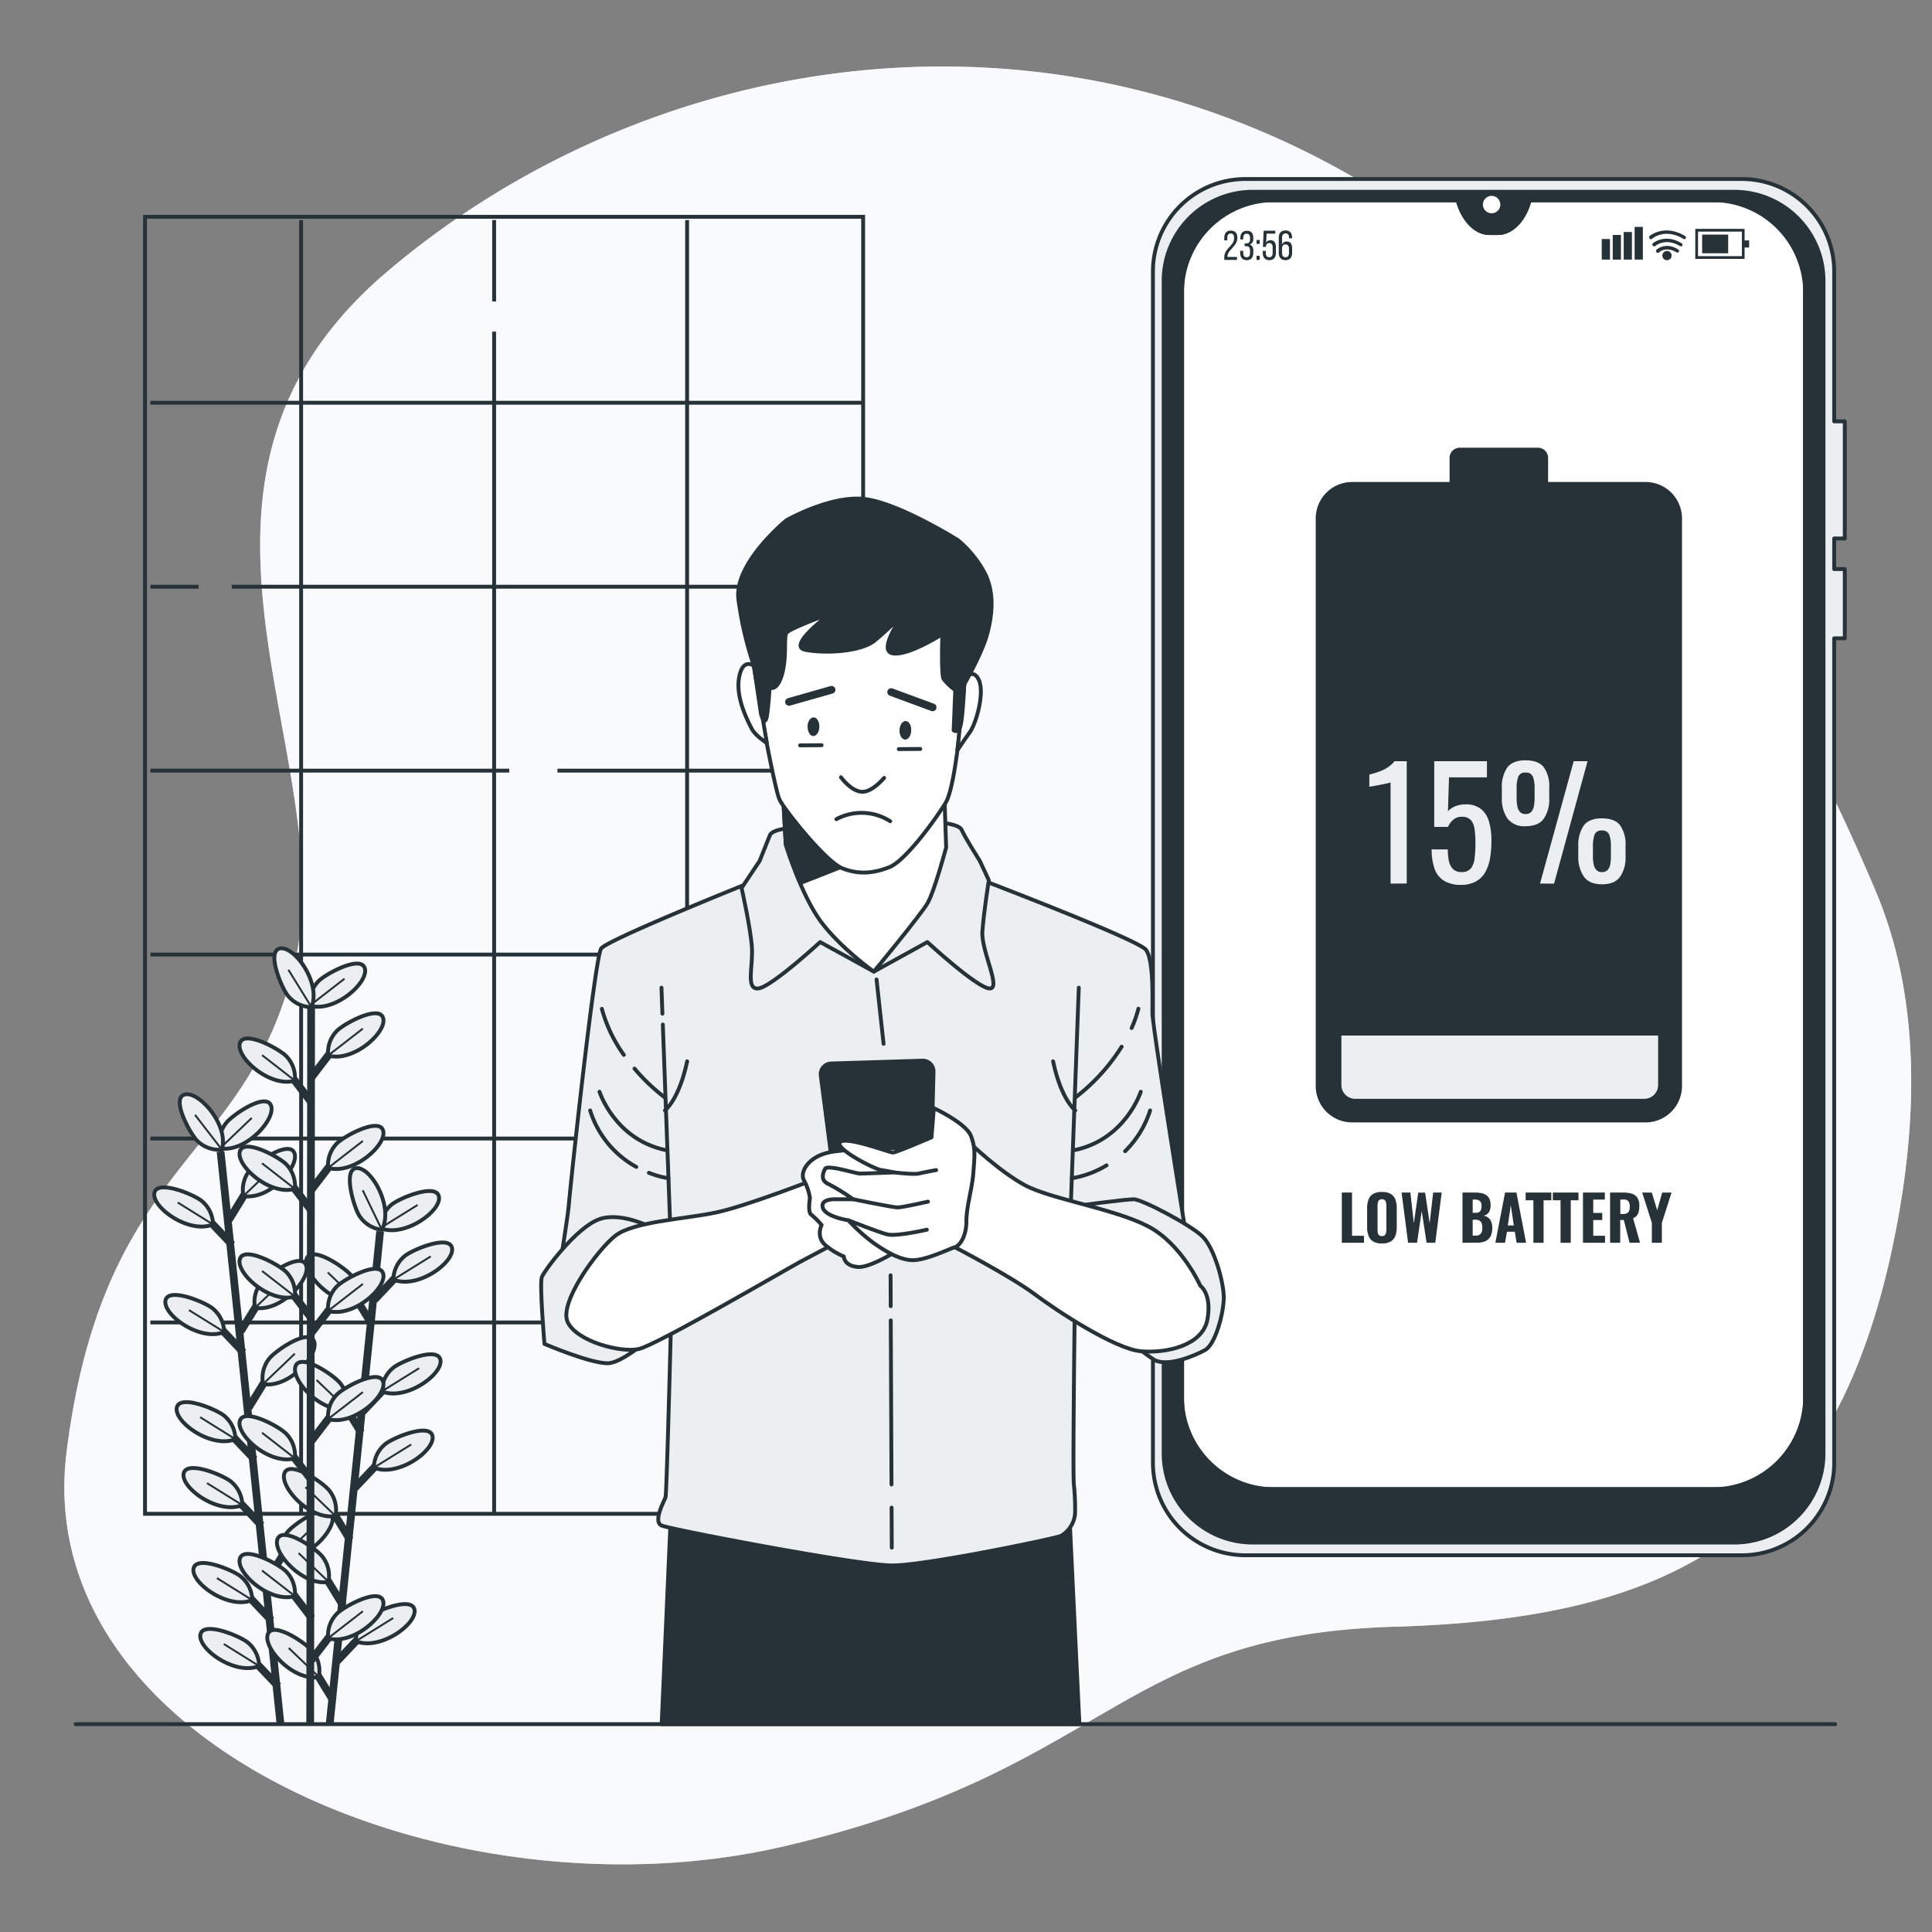 <svg xmlns="http://www.w3.org/2000/svg" viewBox="0 0 500 500"><rect x="0" y="0" width="500" height="500" fill="#808080" stroke="none"/><g id="freepik--background-simple--inject-2"><path d="M472.73,202.68a798.19,798.19,0,0,0-38.81-70.48C412.51,97.51,384.5,65,347.83,44.47c-85.07-47.58-183.06-29-247.66,25.86S88.32,195.51,76.48,248.27,27,299,17.26,375.51,117.4,497.58,202.46,477.92,288.6,423.09,360.75,421,476,397.23,491,316.54c5.29-28.35,5.85-59.17-5.71-86.25C481.41,221.11,477.19,211.88,472.73,202.68Z" style="fill:#ECEFF1"></path><path d="M472.73,202.68a798.19,798.19,0,0,0-38.81-70.48C412.51,97.51,384.5,65,347.83,44.47c-85.07-47.58-183.06-29-247.66,25.86S88.32,195.51,76.48,248.27,27,299,17.26,375.51,117.4,497.58,202.46,477.92,288.6,423.09,360.75,421,476,397.23,491,316.54c5.29-28.35,5.85-59.17-5.71-86.25C481.41,221.11,477.19,211.88,472.73,202.68Z" style="fill:#fff;opacity:0.7"></path></g><g id="freepik--Window--inject-2"><rect x="37.53" y="56.11" width="185.85" height="335.66" style="fill:none;stroke:#263238;stroke-miterlimit:10"></rect><line x1="77.93" y1="56.95" x2="77.93" y2="391.75" style="fill:#263238;stroke:#263238;stroke-miterlimit:10"></line><line x1="127.88" y1="85.83" x2="127.88" y2="391.75" style="fill:#263238;stroke:#263238;stroke-miterlimit:10"></line><line x1="127.88" y1="56.95" x2="127.88" y2="78.02" style="fill:#263238;stroke:#263238;stroke-miterlimit:10"></line><line x1="177.82" y1="56.95" x2="177.82" y2="391.75" style="fill:#263238;stroke:#263238;stroke-miterlimit:10"></line><line x1="38.91" y1="104.23" x2="223.09" y2="104.23" style="fill:none;stroke:#263238;stroke-miterlimit:10"></line><line x1="59.98" y1="151.84" x2="223.09" y2="151.84" style="fill:none;stroke:#263238;stroke-miterlimit:10"></line><line x1="38.91" y1="151.84" x2="51.4" y2="151.84" style="fill:none;stroke:#263238;stroke-miterlimit:10"></line><line x1="144.27" y1="199.44" x2="223.09" y2="199.44" style="fill:none;stroke:#263238;stroke-miterlimit:10"></line><line x1="38.91" y1="199.44" x2="131.78" y2="199.44" style="fill:none;stroke:#263238;stroke-miterlimit:10"></line><line x1="38.91" y1="247.04" x2="223.09" y2="247.04" style="fill:none;stroke:#263238;stroke-miterlimit:10"></line><line x1="38.91" y1="294.65" x2="223.09" y2="294.65" style="fill:none;stroke:#263238;stroke-miterlimit:10"></line><line x1="38.91" y1="342.25" x2="223.09" y2="342.25" style="fill:none;stroke:#263238;stroke-miterlimit:10"></line></g><g id="freepik--Plant--inject-2"><line x1="57.08" y1="298.01" x2="72.57" y2="446.02" style="fill:none;stroke:#263238;stroke-miterlimit:10;stroke-width:2px"></line><line x1="70.21" y1="419.35" x2="63.11" y2="411.85" style="fill:none;stroke:#263238;stroke-miterlimit:10;stroke-width:2px"></line><path d="M65.27,414.1a8,8,0,0,0-2.83-6c-1.82-1.63-11.41-5.67-12.32-2.29C49.13,409.46,59,416.68,65.27,414.1Z" style="fill:#ECEFF1;stroke:#263238;stroke-miterlimit:10"></path><line x1="65.27" y1="414.1" x2="56.14" y2="408.41" style="fill:none;stroke:#263238;stroke-miterlimit:10;stroke-width:0.5px"></line><line x1="71.99" y1="436.41" x2="64.89" y2="428.92" style="fill:none;stroke:#263238;stroke-miterlimit:10;stroke-width:2px"></line><path d="M67.05,431.16a8,8,0,0,0-2.83-6c-1.82-1.63-11.41-5.66-12.32-2.28C50.91,426.53,60.73,433.74,67.05,431.16Z" style="fill:#ECEFF1;stroke:#263238;stroke-miterlimit:10"></path><line x1="67.05" y1="431.16" x2="57.92" y2="425.47" style="fill:none;stroke:#263238;stroke-miterlimit:10;stroke-width:0.5px"></line><line x1="65.87" y1="377.71" x2="58.77" y2="370.21" style="fill:none;stroke:#263238;stroke-miterlimit:10;stroke-width:2px"></line><path d="M60.92,372.46a8,8,0,0,0-2.82-6c-1.82-1.62-11.41-5.66-12.32-2.28C44.79,367.82,54.6,375,60.92,372.46Z" style="fill:#ECEFF1;stroke:#263238;stroke-miterlimit:10"></path><line x1="60.92" y1="372.46" x2="51.79" y2="366.77" style="fill:none;stroke:#263238;stroke-miterlimit:10;stroke-width:0.5px"></line><line x1="67.65" y1="394.77" x2="60.55" y2="387.27" style="fill:none;stroke:#263238;stroke-miterlimit:10;stroke-width:2px"></line><path d="M62.7,389.52a8,8,0,0,0-2.82-6c-1.82-1.63-11.41-5.66-12.32-2.29C46.57,384.89,56.38,392.1,62.7,389.52Z" style="fill:#ECEFF1;stroke:#263238;stroke-miterlimit:10"></path><line x1="62.7" y1="389.52" x2="53.57" y2="383.83" style="fill:none;stroke:#263238;stroke-miterlimit:10;stroke-width:0.5px"></line><line x1="62.97" y1="349.99" x2="55.87" y2="342.49" style="fill:none;stroke:#263238;stroke-miterlimit:10;stroke-width:2px"></line><path d="M58,344.73a8.05,8.05,0,0,0-2.83-6c-1.82-1.62-11.41-5.66-12.32-2.28C41.89,340.1,51.71,347.32,58,344.73Z" style="fill:#ECEFF1;stroke:#263238;stroke-miterlimit:10"></path><line x1="58.03" y1="344.73" x2="48.9" y2="339.05" style="fill:none;stroke:#263238;stroke-miterlimit:10;stroke-width:0.5px"></line><line x1="60.07" y1="322.14" x2="52.97" y2="314.65" style="fill:none;stroke:#263238;stroke-miterlimit:10;stroke-width:2px"></line><path d="M55.12,316.89a8,8,0,0,0-2.82-6c-1.82-1.63-11.41-5.66-12.32-2.28C39,312.26,48.8,319.47,55.12,316.89Z" style="fill:#ECEFF1;stroke:#263238;stroke-miterlimit:10"></path><line x1="55.12" y1="316.89" x2="45.99" y2="311.2" style="fill:none;stroke:#263238;stroke-miterlimit:10;stroke-width:0.5px"></line><line x1="69.02" y1="409.25" x2="74.42" y2="400.45" style="fill:none;stroke:#263238;stroke-miterlimit:10;stroke-width:2px"></line><path d="M72.77,403.09a8,8,0,0,1,1.52-6.47c1.45-2,10-7.9,11.59-4.78C87.6,395.23,79.49,404.31,72.77,403.09Z" style="fill:#ECEFF1;stroke:#263238;stroke-miterlimit:10"></path><line x1="72.77" y1="403.09" x2="80.99" y2="395.24" style="fill:none;stroke:#263238;stroke-miterlimit:10;stroke-width:0.5px"></line><line x1="64.33" y1="364.34" x2="69.73" y2="355.54" style="fill:none;stroke:#263238;stroke-miterlimit:10;stroke-width:2px"></line><path d="M68.08,358.19a8.07,8.07,0,0,1,1.52-6.48c1.45-2,10-7.9,11.59-4.78C82.92,350.32,74.8,359.41,68.08,358.19Z" style="fill:#ECEFF1;stroke:#263238;stroke-miterlimit:10"></path><line x1="68.08" y1="358.19" x2="76.3" y2="350.33" style="fill:none;stroke:#263238;stroke-miterlimit:10;stroke-width:0.5px"></line><line x1="62.27" y1="344.61" x2="67.67" y2="335.81" style="fill:none;stroke:#263238;stroke-miterlimit:10;stroke-width:2px"></line><path d="M66,338.45A8,8,0,0,1,67.54,332c1.45-2,10-7.9,11.59-4.78C80.86,330.59,72.74,339.67,66,338.45Z" style="fill:#ECEFF1;stroke:#263238;stroke-miterlimit:10"></path><line x1="66.02" y1="338.45" x2="74.24" y2="330.59" style="fill:none;stroke:#263238;stroke-miterlimit:10;stroke-width:0.5px"></line><line x1="59.25" y1="315.68" x2="64.65" y2="306.88" style="fill:none;stroke:#263238;stroke-miterlimit:10;stroke-width:2px"></line><path d="M63,309.52A8.05,8.05,0,0,1,64.53,303c1.44-2,10-7.89,11.58-4.77C77.84,301.66,69.72,310.74,63,309.52Z" style="fill:#ECEFF1;stroke:#263238;stroke-miterlimit:10"></path><line x1="63" y1="309.52" x2="71.22" y2="301.66" style="fill:none;stroke:#263238;stroke-miterlimit:10;stroke-width:0.5px"></line><path d="M56.94,297.18a8,8,0,0,1,1.52-6.47c1.45-2,10-7.9,11.59-4.78C71.78,289.32,63.66,298.4,56.94,297.18Z" style="fill:#ECEFF1;stroke:#263238;stroke-miterlimit:10"></path><line x1="56.94" y1="297.18" x2="65.16" y2="289.32" style="fill:none;stroke:#263238;stroke-miterlimit:10;stroke-width:0.5px"></line><path d="M57.42,297.52a8.05,8.05,0,0,1-6.28-2.19c-1.81-1.65-6.8-10.77-3.54-12C51.15,281.94,59.34,291,57.42,297.52Z" style="fill:#ECEFF1;stroke:#263238;stroke-miterlimit:10"></path><line x1="57.42" y1="297.52" x2="50.47" y2="288.52" style="fill:none;stroke:#263238;stroke-miterlimit:10;stroke-width:0.5px"></line><line x1="98.38" y1="318.68" x2="85.3" y2="446.4" style="fill:none;stroke:#263238;stroke-miterlimit:10;stroke-width:2px"></line><line x1="86.25" y1="440.12" x2="80.85" y2="431.32" style="fill:none;stroke:#263238;stroke-miterlimit:10;stroke-width:2px"></line><path d="M82.49,434A8,8,0,0,0,81,427.49c-1.45-2-10-7.89-11.59-4.78C67.66,426.11,75.78,435.19,82.49,434Z" style="fill:#ECEFF1;stroke:#263238;stroke-miterlimit:10"></path><line x1="82.49" y1="433.96" x2="74.73" y2="426.51" style="fill:none;stroke:#263238;stroke-miterlimit:10;stroke-width:0.5px"></line><line x1="90.57" y1="398.47" x2="85.17" y2="389.67" style="fill:none;stroke:#263238;stroke-miterlimit:10;stroke-width:2px"></line><path d="M86.82,392.32a8,8,0,0,0-1.53-6.48c-1.45-2-10-7.89-11.59-4.77C72,384.46,80.1,393.54,86.82,392.32Z" style="fill:#ECEFF1;stroke:#263238;stroke-miterlimit:10"></path><line x1="86.82" y1="392.32" x2="79.05" y2="384.87" style="fill:none;stroke:#263238;stroke-miterlimit:10;stroke-width:0.5px"></line><line x1="88.8" y1="415.54" x2="83.4" y2="406.74" style="fill:none;stroke:#263238;stroke-miterlimit:10;stroke-width:2px"></line><path d="M85,409.38a8,8,0,0,0-1.52-6.47c-1.45-2-10-7.89-11.59-4.77C70.21,401.53,78.33,410.61,85,409.38Z" style="fill:#ECEFF1;stroke:#263238;stroke-miterlimit:10"></path><line x1="85.04" y1="409.38" x2="77.28" y2="401.94" style="fill:none;stroke:#263238;stroke-miterlimit:10;stroke-width:0.5px"></line><line x1="93.45" y1="370.75" x2="88.04" y2="361.95" style="fill:none;stroke:#263238;stroke-miterlimit:10;stroke-width:2px"></line><path d="M89.69,364.59a8,8,0,0,0-1.52-6.47c-1.45-2-10-7.89-11.59-4.77C74.85,356.74,83,365.82,89.69,364.59Z" style="fill:#ECEFF1;stroke:#263238;stroke-miterlimit:10"></path><line x1="89.69" y1="364.59" x2="81.93" y2="357.15" style="fill:none;stroke:#263238;stroke-miterlimit:10;stroke-width:0.5px"></line><line x1="96.34" y1="342.91" x2="90.93" y2="334.11" style="fill:none;stroke:#263238;stroke-miterlimit:10;stroke-width:2px"></line><path d="M92.58,336.75a8,8,0,0,0-1.52-6.47c-1.45-2-10-7.89-11.59-4.78C77.74,328.89,85.86,338,92.58,336.75Z" style="fill:#ECEFF1;stroke:#263238;stroke-miterlimit:10"></path><line x1="92.58" y1="336.75" x2="84.82" y2="329.3" style="fill:none;stroke:#263238;stroke-miterlimit:10;stroke-width:0.5px"></line><line x1="87.16" y1="429.99" x2="94.26" y2="422.49" style="fill:none;stroke:#263238;stroke-miterlimit:10;stroke-width:2px"></line><path d="M92.1,424.74a8,8,0,0,1,2.82-6c1.82-1.62,11.41-5.66,12.32-2.29C108.23,420.1,98.42,427.32,92.1,424.74Z" style="fill:#ECEFF1;stroke:#263238;stroke-miterlimit:10"></path><line x1="92.1" y1="424.74" x2="101.76" y2="418.74" style="fill:none;stroke:#263238;stroke-miterlimit:10;stroke-width:0.5px"></line><line x1="91.82" y1="385.08" x2="98.92" y2="377.58" style="fill:none;stroke:#263238;stroke-miterlimit:10;stroke-width:2px"></line><path d="M96.76,379.83a8,8,0,0,1,2.82-6c1.82-1.62,11.41-5.66,12.32-2.29C112.89,375.19,103.08,382.41,96.76,379.83Z" style="fill:#ECEFF1;stroke:#263238;stroke-miterlimit:10"></path><line x1="96.76" y1="379.83" x2="106.42" y2="373.83" style="fill:none;stroke:#263238;stroke-miterlimit:10;stroke-width:0.5px"></line><line x1="93.87" y1="365.35" x2="100.96" y2="357.84" style="fill:none;stroke:#263238;stroke-miterlimit:10;stroke-width:2px"></line><path d="M98.81,360.09a8,8,0,0,1,2.82-6c1.82-1.63,11.41-5.67,12.32-2.29C114.94,355.45,105.13,362.67,98.81,360.09Z" style="fill:#ECEFF1;stroke:#263238;stroke-miterlimit:10"></path><line x1="98.81" y1="360.09" x2="108.47" y2="354.09" style="fill:none;stroke:#263238;stroke-miterlimit:10;stroke-width:0.5px"></line><line x1="96.87" y1="336.41" x2="103.97" y2="328.91" style="fill:none;stroke:#263238;stroke-miterlimit:10;stroke-width:2px"></line><path d="M101.81,331.16a8,8,0,0,1,2.82-6c1.82-1.63,11.41-5.67,12.32-2.3C117.94,326.52,108.13,333.74,101.81,331.16Z" style="fill:#ECEFF1;stroke:#263238;stroke-miterlimit:10"></path><line x1="101.81" y1="331.16" x2="111.47" y2="325.16" style="fill:none;stroke:#263238;stroke-miterlimit:10;stroke-width:0.5px"></line><path d="M98.42,317.84a8.08,8.08,0,0,1,2.82-6c1.82-1.63,11.41-5.67,12.32-2.29C114.56,313.19,104.74,320.41,98.42,317.84Z" style="fill:#ECEFF1;stroke:#263238;stroke-miterlimit:10"></path><line x1="98.42" y1="317.84" x2="108.08" y2="311.84" style="fill:none;stroke:#263238;stroke-miterlimit:10;stroke-width:0.5px"></line><path d="M98.82,318.27a8.08,8.08,0,0,1-5.7-3.44c-1.43-2-4.44-11.94-1-12.5C95.89,301.73,102,312.25,98.82,318.27Z" style="fill:#ECEFF1;stroke:#263238;stroke-miterlimit:10"></path><line x1="98.82" y1="318.27" x2="93.87" y2="308.03" style="fill:none;stroke:#263238;stroke-miterlimit:10;stroke-width:0.5px"></line><line x1="80.53" y1="257.57" x2="80.28" y2="446.4" style="fill:none;stroke:#263238;stroke-miterlimit:10;stroke-width:2px"></line><line x1="80.68" y1="418.8" x2="74.4" y2="410.61" style="fill:none;stroke:#263238;stroke-miterlimit:10;stroke-width:2px"></line><path d="M76.31,413.07a8,8,0,0,0-2.18-6.29c-1.64-1.8-10.76-6.81-12-3.55C60.74,406.78,69.76,415,76.31,413.07Z" style="fill:#ECEFF1;stroke:#263238;stroke-miterlimit:10"></path><line x1="76.31" y1="413.07" x2="67.82" y2="406.46" style="fill:none;stroke:#263238;stroke-miterlimit:10;stroke-width:0.5px"></line><line x1="80.68" y1="383.14" x2="74.4" y2="374.95" style="fill:none;stroke:#263238;stroke-miterlimit:10;stroke-width:2px"></line><path d="M76.31,377.4a8,8,0,0,0-2.18-6.28c-1.64-1.81-10.76-6.81-12-3.55C60.74,371.12,69.76,379.32,76.31,377.4Z" style="fill:#ECEFF1;stroke:#263238;stroke-miterlimit:10"></path><line x1="76.31" y1="377.4" x2="67.82" y2="370.8" style="fill:none;stroke:#263238;stroke-miterlimit:10;stroke-width:0.5px"></line><line x1="80.68" y1="341.27" x2="74.4" y2="333.08" style="fill:none;stroke:#263238;stroke-miterlimit:10;stroke-width:2px"></line><path d="M76.31,335.54a8,8,0,0,0-2.18-6.29c-1.64-1.8-10.76-6.81-12-3.55C60.74,329.25,69.76,337.45,76.31,335.54Z" style="fill:#ECEFF1;stroke:#263238;stroke-miterlimit:10"></path><line x1="76.31" y1="335.54" x2="67.82" y2="328.93" style="fill:none;stroke:#263238;stroke-miterlimit:10;stroke-width:0.5px"></line><line x1="80.68" y1="313.4" x2="74.4" y2="305.21" style="fill:none;stroke:#263238;stroke-miterlimit:10;stroke-width:2px"></line><path d="M76.31,307.67a8,8,0,0,0-2.18-6.29c-1.64-1.8-10.76-6.81-12-3.55C60.74,301.38,69.76,309.58,76.31,307.67Z" style="fill:#ECEFF1;stroke:#263238;stroke-miterlimit:10"></path><line x1="76.31" y1="307.67" x2="67.82" y2="301.06" style="fill:none;stroke:#263238;stroke-miterlimit:10;stroke-width:0.5px"></line><line x1="80.68" y1="285.41" x2="74.4" y2="277.21" style="fill:none;stroke:#263238;stroke-miterlimit:10;stroke-width:2px"></line><path d="M76.31,279.67a8,8,0,0,0-2.18-6.28c-1.64-1.81-10.76-6.82-12-3.55C60.74,273.39,69.76,281.58,76.31,279.67Z" style="fill:#ECEFF1;stroke:#263238;stroke-miterlimit:10"></path><line x1="76.31" y1="279.67" x2="67.82" y2="273.07" style="fill:none;stroke:#263238;stroke-miterlimit:10;stroke-width:0.5px"></line><line x1="80.55" y1="429.69" x2="86.83" y2="421.5" style="fill:none;stroke:#263238;stroke-miterlimit:10;stroke-width:2px"></line><path d="M84.92,424a8,8,0,0,1,2.18-6.29c1.65-1.81,10.76-6.81,12-3.55C100.49,417.67,91.47,425.87,84.92,424Z" style="fill:#ECEFF1;stroke:#263238;stroke-miterlimit:10"></path><line x1="84.92" y1="423.96" x2="93.91" y2="416.99" style="fill:none;stroke:#263238;stroke-miterlimit:10;stroke-width:0.5px"></line><line x1="80.55" y1="372.97" x2="86.83" y2="364.78" style="fill:none;stroke:#263238;stroke-miterlimit:10;stroke-width:2px"></line><path d="M84.92,367.24A8,8,0,0,1,87.1,361c1.65-1.81,10.76-6.82,12-3.55C100.49,361,91.47,369.15,84.92,367.24Z" style="fill:#ECEFF1;stroke:#263238;stroke-miterlimit:10"></path><line x1="84.92" y1="367.24" x2="93.91" y2="360.28" style="fill:none;stroke:#263238;stroke-miterlimit:10;stroke-width:0.5px"></line><line x1="80.55" y1="344.98" x2="86.83" y2="336.79" style="fill:none;stroke:#263238;stroke-miterlimit:10;stroke-width:2px"></line><path d="M84.92,339.25A8,8,0,0,1,87.1,333c1.65-1.8,10.76-6.81,12-3.55C100.49,333,91.47,341.16,84.92,339.25Z" style="fill:#ECEFF1;stroke:#263238;stroke-miterlimit:10"></path><line x1="84.92" y1="339.25" x2="93.91" y2="332.28" style="fill:none;stroke:#263238;stroke-miterlimit:10;stroke-width:0.5px"></line><line x1="80.55" y1="307.98" x2="86.83" y2="299.79" style="fill:none;stroke:#263238;stroke-miterlimit:10;stroke-width:2px"></line><path d="M84.92,302.25A8,8,0,0,1,87.1,296c1.65-1.8,10.76-6.81,12-3.55C100.49,296,91.47,304.16,84.92,302.25Z" style="fill:#ECEFF1;stroke:#263238;stroke-miterlimit:10"></path><line x1="84.92" y1="302.25" x2="93.91" y2="295.28" style="fill:none;stroke:#263238;stroke-miterlimit:10;stroke-width:0.5px"></line><line x1="80.55" y1="278.89" x2="86.83" y2="270.7" style="fill:none;stroke:#263238;stroke-miterlimit:10;stroke-width:2px"></line><path d="M84.92,273.16a8,8,0,0,1,2.18-6.28c1.65-1.81,10.76-6.82,12-3.56C100.49,266.88,91.47,275.07,84.92,273.16Z" style="fill:#ECEFF1;stroke:#263238;stroke-miterlimit:10"></path><line x1="84.92" y1="273.16" x2="93.91" y2="266.2" style="fill:none;stroke:#263238;stroke-miterlimit:10;stroke-width:0.5px"></line><path d="M80.17,260.26A8,8,0,0,1,82.36,254c1.64-1.8,10.76-6.81,12-3.55C95.74,254,86.73,262.17,80.17,260.26Z" style="fill:#ECEFF1;stroke:#263238;stroke-miterlimit:10"></path><line x1="80.17" y1="260.26" x2="89.16" y2="253.29" style="fill:none;stroke:#263238;stroke-miterlimit:10;stroke-width:0.5px"></line><path d="M80.61,260.64a8,8,0,0,1-6-2.83C73,256,68.94,246.39,72.32,245.49,76,244.5,83.2,254.32,80.61,260.64Z" style="fill:#ECEFF1;stroke:#263238;stroke-miterlimit:10"></path><line x1="80.61" y1="260.64" x2="74.63" y2="250.97" style="fill:none;stroke:#263238;stroke-miterlimit:10;stroke-width:0.5px"></line></g><g id="freepik--Device--inject-2"><path d="M467.17,66.88V370.34a15.08,15.08,0,0,1-15.08,15.08H321a15.08,15.08,0,0,1-15.08-15.08V66.88A15.08,15.08,0,0,1,321,51.8h56.28l.05.18c1.4,5,4.63,8.33,8.21,8.33h2.06c3.58,0,6.81-3.29,8.21-8.33l.06-.18h56.26A15.08,15.08,0,0,1,467.17,66.88Z" style="fill:#fff;stroke:#263238;stroke-linecap:round;stroke-linejoin:round"></path><path d="M477.43,139.36V109.05h-2.74V70.25a23.92,23.92,0,0,0-23.92-23.92H322.3a23.92,23.92,0,0,0-23.92,23.92V378.58A23.92,23.92,0,0,0,322.3,402.5H450.77a23.92,23.92,0,0,0,23.92-23.92V165.19h2.74V147.28h-2.74v-7.92ZM467.17,361.5a23.92,23.92,0,0,1-23.92,23.92H329.81a23.92,23.92,0,0,1-23.92-23.92V75.72A23.92,23.92,0,0,1,329.81,51.8h47.43l.05.18c1.4,5,4.63,8.33,8.21,8.33h2.06c3.58,0,6.81-3.29,8.21-8.33l.06-.18h47.42a23.92,23.92,0,0,1,23.92,23.92Z" style="fill:#ECEFF1;stroke:#263238;stroke-linecap:round;stroke-linejoin:round"></path><path d="M448.85,49.63H324.21A23.06,23.06,0,0,0,301.15,72.7V376.14a23.06,23.06,0,0,0,23.06,23.07H448.85a23.07,23.07,0,0,0,23.07-23.07V72.7A23.07,23.07,0,0,0,448.85,49.63Zm18.32,312.72a23.07,23.07,0,0,1-23.07,23.07H329a23.07,23.07,0,0,1-23.07-23.07V74.87A23.07,23.07,0,0,1,329,51.8h48.29l.05.18c1.4,5,4.63,8.33,8.21,8.33h2.06c3.58,0,6.81-3.29,8.21-8.33l.06-.18H444.1a23.07,23.07,0,0,1,23.07,23.07Z" style="fill:#263238;stroke:#263238;stroke-linecap:round;stroke-linejoin:round"></path><path d="M388.28,53A2.25,2.25,0,1,0,386,55.19,2.24,2.24,0,0,0,388.28,53Z" style="fill:#fff"></path><path d="M320.23,61.55c0,2.27-2.56,3.09-2.57,4.82v.12h2.48v.77h-3.3v-.65c0-2.43,2.55-2.9,2.55-5,0-.77-.26-1.18-.89-1.18s-.88.44-.88,1.11v.67h-.78v-.62c0-1.15.52-1.91,1.69-1.91S320.23,60.4,320.23,61.55Z" style="fill:#263238"></path><path d="M324.35,61.54v.19a1.51,1.51,0,0,1-.91,1.56,1.49,1.49,0,0,1,.91,1.56v.58c0,1.15-.54,1.9-1.7,1.9s-1.69-.75-1.69-1.9v-.52h.79v.57c0,.68.28,1.09.88,1.09s.88-.4.88-1.16v-.59c0-.74-.31-1.09-.95-1.11h-.45V63h.5a.9.9,0,0,0,.9-1v-.35c0-.77-.27-1.17-.88-1.17s-.88.42-.88,1.1v.39H321v-.35c0-1.15.54-1.89,1.69-1.89S324.35,60.39,324.35,61.54Z" style="fill:#263238"></path><path d="M326,62.11v1h-.81v-1Zm0,4.1v1.05h-.81V66.21Z" style="fill:#263238"></path><path d="M327.68,62.79a1.21,1.21,0,0,1,1.12-.62c1,0,1.4.71,1.4,1.78v1.48c0,1.15-.55,1.9-1.7,1.9s-1.69-.75-1.69-1.9v-.51h.78v.56c0,.68.28,1.09.89,1.09s.88-.41.88-1.09V64c0-.68-.28-1.09-.88-1.09a.81.81,0,0,0-.85.81v.17h-.79l.2-4.19h3v.76H327.8Z" style="fill:#263238"></path><path d="M334.39,61.53v.14h-.79v-.19c0-.68-.28-1.08-.89-1.08s-.92.41-.92,1.22v1.69A1.22,1.22,0,0,1,333,62.5c1,0,1.4.7,1.4,1.79v1.14c0,1.15-.57,1.9-1.72,1.9s-1.74-.75-1.74-1.9V61.58c0-1.19.54-1.93,1.74-1.93S334.39,60.38,334.39,61.53Zm-2.6,2.82v1.13c0,.68.28,1.09.9,1.09s.89-.41.89-1.09V64.35c0-.68-.29-1.09-.89-1.09S331.79,63.67,331.79,64.35Z" style="fill:#263238"></path><rect x="414.53" y="61.86" width="2.13" height="5.32" style="fill:#263238"></rect><rect x="417.37" y="60.8" width="2.13" height="6.39" style="fill:#263238"></rect><rect x="420.21" y="60.04" width="2.13" height="7.14" style="fill:#263238"></rect><rect x="423.04" y="58.72" width="2.13" height="8.46" style="fill:#263238"></rect><path d="M451.5,67H438.74V59.23H451.5Zm-12.05-.71H450.8V59.94H439.45Z" style="fill:#263238"></path><rect x="440.51" y="60.71" width="6.74" height="4.84" style="fill:#263238"></rect><rect x="451.06" y="62.22" width="1.61" height="1.84" style="fill:#263238"></rect><path d="M434.06,65.34a.45.45,0,0,1-.25-.07c-2.6-1.54-4.31-.11-4.39,0a.48.48,0,1,1-.62-.72c.09-.08,2.29-2,5.5,0a.49.49,0,0,1,.17.66A.48.48,0,0,1,434.06,65.34Z" style="fill:#263238"></path><path d="M435,63.74a.55.55,0,0,1-.25-.07c-3.75-2.24-6.28-.07-6.3-.05a.49.49,0,0,1-.68,0,.48.48,0,0,1,0-.67s3.07-2.64,7.42,0a.48.48,0,0,1,.17.65A.49.49,0,0,1,435,63.74Z" style="fill:#263238"></path><path d="M435.89,61.88a.42.42,0,0,1-.24-.07c-4.76-2.83-7.93-.16-8.06-.05a.48.48,0,0,1-.67,0,.5.5,0,0,1,0-.68s3.8-3.24,9.17,0a.49.49,0,0,1,.17.66A.48.48,0,0,1,435.89,61.88Z" style="fill:#263238"></path><path d="M432.62,66.14a1.2,1.2,0,1,1-1.2-1.2A1.19,1.19,0,0,1,432.62,66.14Z" style="fill:#263238"></path></g><g id="freepik--Battery--inject-2"><path d="M425.87,124.74H400.65V118.5a2.63,2.63,0,0,0-2.63-2.63H377.79a2.64,2.64,0,0,0-2.64,2.63v6.24H349.93a9.42,9.42,0,0,0-9.42,9.42v146.9a9.42,9.42,0,0,0,9.42,9.42h75.94a9.43,9.43,0,0,0,9.43-9.42V134.16A9.43,9.43,0,0,0,425.87,124.74Z" style="fill:#263238"></path><rect x="347.15" y="130.15" width="81.97" height="154.22" rx="10.52" style="fill:#263238"></rect><path d="M347.15,268v12.8a3.57,3.57,0,0,0,3.57,3.57h74.83a3.57,3.57,0,0,0,3.57-3.57V268Z" style="fill:#ECEFF1"></path></g><g id="freepik--Texts--inject-2"><path d="M359.88,228.67V202.49a4.58,4.58,0,0,1-.87.24c-.56.13-1.2.26-1.9.39l-1.87.35-.86.15v-3.16c.44-.1.95-.25,1.54-.43a18.92,18.92,0,0,0,1.8-.66,9.75,9.75,0,0,0,1.75-1A6.22,6.22,0,0,0,360.9,197h3.16v31.65Z" style="fill:#ECEFF1"></path><path d="M378.17,229a8.18,8.18,0,0,1-4.53-1.1,6,6,0,0,1-2.41-3.16,15,15,0,0,1-.72-4.92h4.18a16.64,16.64,0,0,0,.23,2.75,4.54,4.54,0,0,0,1,2.23,2.93,2.93,0,0,0,2.32.88,2.87,2.87,0,0,0,2.47-1,5.52,5.52,0,0,0,.93-2.69,34.12,34.12,0,0,0,.2-3.85,23.83,23.83,0,0,0-.24-3.66,4.25,4.25,0,0,0-1-2.3,3.09,3.09,0,0,0-2.35-.8,3.17,3.17,0,0,0-2.18.8,5,5,0,0,0-1.33,1.82h-3.56V197h13.64v4.18H375l-.27,8.75a5.64,5.64,0,0,1,1.93-1.29,7,7,0,0,1,2.64-.47,6.13,6.13,0,0,1,4,1.22,6.4,6.4,0,0,1,2.07,3.32,17.3,17.3,0,0,1,.61,4.84,27.62,27.62,0,0,1-.35,4.51,11.23,11.23,0,0,1-1.23,3.64,6.24,6.24,0,0,1-2.41,2.4A7.79,7.79,0,0,1,378.17,229Z" style="fill:#ECEFF1"></path><path d="M394.81,213.82a5.41,5.41,0,0,1-4.69-2,9,9,0,0,1-1.44-5.35V204a8.8,8.8,0,0,1,1.4-5.36q1.41-1.87,4.73-1.87t4.73,1.8a8.38,8.38,0,0,1,1.4,5.23v2.77a8.76,8.76,0,0,1-1.42,5.32Q398.1,213.82,394.81,213.82Zm0-3.16a1.85,1.85,0,0,0,1.5-.57,3.15,3.15,0,0,0,.67-1.5,11.55,11.55,0,0,0,.17-2v-2.77a7.85,7.85,0,0,0-.41-2.73,1.81,1.81,0,0,0-1.93-1.14,1.77,1.77,0,0,0-1.91,1.15,8.38,8.38,0,0,0-.4,2.76v2.77a10.34,10.34,0,0,0,.18,2,3.21,3.21,0,0,0,.66,1.48A1.84,1.84,0,0,0,394.81,210.66Zm3.75,18L407.27,197h3.59l-8.67,31.69Zm16,.19q-3.24,0-4.67-2a9,9,0,0,1-1.43-5.37v-2.46a9,9,0,0,1,1.39-5.34q1.38-1.89,4.71-1.89c2.24,0,3.82.6,4.74,1.82a8.49,8.49,0,0,1,1.39,5.25v2.73a8.74,8.74,0,0,1-1.42,5.34C418.29,228.23,416.73,228.86,414.54,228.86Zm0-3.16a1.93,1.93,0,0,0,1.52-.57,3,3,0,0,0,.67-1.5,12.46,12.46,0,0,0,.15-2v-2.81a7.85,7.85,0,0,0-.41-2.73,1.81,1.81,0,0,0-1.93-1.14,1.78,1.78,0,0,0-1.92,1.16,8.56,8.56,0,0,0-.39,2.75v2.77a10.34,10.34,0,0,0,.18,2,3.11,3.11,0,0,0,.66,1.48A1.84,1.84,0,0,0,414.54,225.7Z" style="fill:#ECEFF1"></path><path d="M347.26,321.63v-13h2.64v11.19H353v1.8Z" style="fill:#263238"></path><path d="M357.63,321.8a4.32,4.32,0,0,1-2.26-.51,2.81,2.81,0,0,1-1.19-1.47,6.44,6.44,0,0,1-.37-2.28V312.7a6.41,6.41,0,0,1,.37-2.28,2.74,2.74,0,0,1,1.19-1.44,4.43,4.43,0,0,1,2.26-.5,4.55,4.55,0,0,1,2.29.5,2.82,2.82,0,0,1,1.2,1.45,6.32,6.32,0,0,1,.36,2.27v4.84a6.46,6.46,0,0,1-.36,2.28,2.82,2.82,0,0,1-1.2,1.47A4.44,4.44,0,0,1,357.63,321.8Zm0-1.91a1,1,0,0,0,.75-.23,1.2,1.2,0,0,0,.33-.62,4.52,4.52,0,0,0,.08-.84v-6.15a4.41,4.41,0,0,0-.08-.83,1.24,1.24,0,0,0-.33-.62,1.07,1.07,0,0,0-.75-.23,1,1,0,0,0-.72.23,1.15,1.15,0,0,0-.32.62,4.41,4.41,0,0,0-.08.83v6.15a4.53,4.53,0,0,0,.07.84,1.11,1.11,0,0,0,.31.62A1,1,0,0,0,357.63,319.89Z" style="fill:#263238"></path><path d="M364.41,321.63l-1.68-13H365l.9,7.94,1.14-7.92h1.78l1.18,7.9.9-7.92h2.21l-1.66,13h-2.25l-1.26-8.23-1.21,8.23Z" style="fill:#263238"></path><path d="M378.49,321.63v-13h3.28a8.68,8.68,0,0,1,1.58.14,3.51,3.51,0,0,1,1.27.52,2.32,2.32,0,0,1,.85,1,4,4,0,0,1,.3,1.69,3.57,3.57,0,0,1-.23,1.34,2,2,0,0,1-.64.87,2.35,2.35,0,0,1-1,.43,2.65,2.65,0,0,1,1.27.52,2.42,2.42,0,0,1,.77,1.05,4.41,4.41,0,0,1,.26,1.59,5.39,5.39,0,0,1-.25,1.7,3,3,0,0,1-.73,1.19,3,3,0,0,1-1.19.69,5,5,0,0,1-1.63.24Zm2.64-7.75h.66a2.06,2.06,0,0,0,1-.2,1,1,0,0,0,.49-.61,3.17,3.17,0,0,0,.14-1,2,2,0,0,0-.2-.95,1.16,1.16,0,0,0-.61-.52,2.81,2.81,0,0,0-1-.16h-.48Zm0,5.89h.74a1.63,1.63,0,0,0,1.37-.5,2.46,2.46,0,0,0,.38-1.49,3.47,3.47,0,0,0-.18-1.23,1.27,1.27,0,0,0-.57-.67,2.1,2.1,0,0,0-1.05-.22h-.69Z" style="fill:#263238"></path><path d="M387,321.63l2.51-13h2.94l2.5,13h-2.45l-.47-2.86H390l-.5,2.86Zm3.22-4.48h1.55l-.78-5.24Z" style="fill:#263238"></path><path d="M396.84,321.63v-11h-2v-2h6.64v2h-2v11Z" style="fill:#263238"></path><path d="M403.87,321.63v-11h-2v-2h6.64v2h-2v11Z" style="fill:#263238"></path><path d="M409.67,321.63v-13h5.66v1.83h-3v3.45h2.33v1.84h-2.33v4.07h3.05v1.8Z" style="fill:#263238"></path><path d="M416.69,321.63v-13h3.37a7.48,7.48,0,0,1,2.25.3,2.51,2.51,0,0,1,1.44,1.05,3.66,3.66,0,0,1,.51,2.08,6.63,6.63,0,0,1-.14,1.42,2.68,2.68,0,0,1-.48,1.07,2.29,2.29,0,0,1-1,.73l1.8,6.34h-2.71l-1.49-5.89h-.93v5.89Zm2.65-7.46h.77a2.08,2.08,0,0,0,1-.21,1.17,1.17,0,0,0,.52-.63,3.15,3.15,0,0,0,.15-1.05,2.37,2.37,0,0,0-.33-1.37,1.39,1.39,0,0,0-1.23-.47h-.89Z" style="fill:#263238"></path><path d="M427.5,321.63v-5.15L425,308.64h2.49l1.39,4.57,1.3-4.57h2.41l-2.5,7.84v5.15Z" style="fill:#263238"></path></g><g id="freepik--Character--inject-2"><polygon points="279.35 446.21 276.77 392.06 173.61 392.06 171.24 446.21 279.35 446.21" style="fill:#263238;stroke:#263238;stroke-linecap:round;stroke-linejoin:round"></polygon><path d="M195.58,227.81s-38.34,15.33-40,17.67-8,61.66-8.34,66-3.66,24-3.66,24l30.33-3s-1.33,54-1.67,55-3.33,6.33-1,7.33,51,10.33,59.67,10.33,42.33-7,43.67-7.66a7.33,7.33,0,0,0,3.66-6,59.83,59.83,0,0,0-.33-7.34c-.33-3.66.33-53.33.33-53.33l30.34-1s-10.34-64-10.34-67.67.34-13.66-1.66-16.33-44-18.67-44-18.67S211.91,222.48,195.58,227.81Z" style="fill:#ECEFF1;stroke:#263238;stroke-linecap:round;stroke-linejoin:round"></path><line x1="171.43" y1="262.34" x2="171.19" y2="255.61" style="fill:none;stroke:#263238;stroke-linecap:round;stroke-linejoin:round"></line><line x1="173.61" y1="321.57" x2="171.54" y2="265.14" style="fill:none;stroke:#263238;stroke-linecap:round;stroke-linejoin:round"></line><path d="M161.45,273a37.22,37.22,0,0,1-5.69-11.92" style="fill:none;stroke:#263238;stroke-linecap:round;stroke-linejoin:round"></path><path d="M172.09,284.05a49.21,49.21,0,0,1-7.88-7.5" style="fill:none;stroke:#263238;stroke-linecap:round;stroke-linejoin:round"></path><path d="M155.15,282.54s3.93,12.4,17.25,15.13" style="fill:none;stroke:#263238;stroke-linecap:round;stroke-linejoin:round"></path><path d="M172.09,287.38s3.63-2.72,5.75-12.71" style="fill:none;stroke:#263238;stroke-linecap:round;stroke-linejoin:round"></path><path d="M164.67,302a25.25,25.25,0,0,1-11.94-14.61" style="fill:none;stroke:#263238;stroke-linecap:round;stroke-linejoin:round"></path><path d="M173,304.93a23,23,0,0,1-5.06-1.41" style="fill:none;stroke:#263238;stroke-linecap:round;stroke-linejoin:round"></path><line x1="276.77" y1="321.57" x2="279.19" y2="255.61" style="fill:none;stroke:#263238;stroke-linecap:round;stroke-linejoin:round"></line><path d="M292.87,266.05a32.32,32.32,0,0,0,1.75-5" style="fill:none;stroke:#263238;stroke-linecap:round;stroke-linejoin:round"></path><path d="M278.28,284.05a50.43,50.43,0,0,0,12-13.16" style="fill:none;stroke:#263238;stroke-linecap:round;stroke-linejoin:round"></path><path d="M295.23,282.54s-3.94,12.4-17.25,15.13" style="fill:none;stroke:#263238;stroke-linecap:round;stroke-linejoin:round"></path><path d="M278.28,287.38s-3.63-2.72-5.74-12.71" style="fill:none;stroke:#263238;stroke-linecap:round;stroke-linejoin:round"></path><path d="M291.18,297.93a25.6,25.6,0,0,0,6.47-10.55" style="fill:none;stroke:#263238;stroke-linecap:round;stroke-linejoin:round"></path><path d="M277.38,304.93a25.51,25.51,0,0,0,9-3.34" style="fill:none;stroke:#263238;stroke-linecap:round;stroke-linejoin:round"></path><line x1="230.74" y1="390.17" x2="230.79" y2="400.53" style="fill:none;stroke:#263238;stroke-linecap:round;stroke-linejoin:round"></line><line x1="230.53" y1="341.72" x2="230.72" y2="384.18" style="fill:none;stroke:#263238;stroke-linecap:round;stroke-linejoin:round"></line><line x1="230.48" y1="330.04" x2="230.52" y2="338.03" style="fill:none;stroke:#263238;stroke-linecap:round;stroke-linejoin:round"></line><line x1="226.85" y1="253.5" x2="228.67" y2="270.14" style="fill:none;stroke:#263238;stroke-linecap:round;stroke-linejoin:round"></line><path d="M254.24,241.14c.34-5,1.67-13.33,1.67-13.33l-2.33-5s-4-6.33-4.67-8-6.33-2-6.33-2l-18.33,1v0l-1.13,0-1.53,0v.05l-16,.28s-5.67.34-6.34,2-2.66,6.67-2.66,6.67l-4.67,7s2.33,10.33,2.67,15.33-1.67,11,1.66,10.67,16-12,16-12l13.9,7.64L240,243.81s12.66,11.67,16,12S253.91,246.14,254.24,241.14Z" style="fill:#ECEFF1;stroke:#263238;stroke-linecap:round;stroke-linejoin:round"></path><path d="M202.6,205.14l.76,13.41s4,13.16,9.11,20,13.67,12.91,13.67,12.91,12.14-14.68,13.91-17.72,4.81-14.42,4.81-14.42l-.5-14.93Z" style="fill:#fff;stroke:#263238;stroke-linecap:round;stroke-linejoin:round"></path><path d="M203.36,218.55s1.46,4.75,3.73,10l15.24-6L204,205.11l-1.37,0Z" style="fill:#263238;stroke:#263238;stroke-linecap:round;stroke-linejoin:round"></path><path d="M196.78,183.64s3.77,20.66,4.94,23.24,12,16.16,16.28,17.84,8.05,1.32,12.17-.3,11.86-12.21,14.56-16.66S249,182.34,249,182.34l-.48-20.78s-2.4-3.38-10.37-6.73-27.59-.54-33,1.53-10.52,10.23-9.66,14.32A117.31,117.31,0,0,1,196.78,183.64Z" style="fill:#fff;stroke:#263238;stroke-linecap:round;stroke-linejoin:round"></path><path d="M195.09,172.33s-2.86-2.28-3.82,3,2.35,11.48,3.29,13.29,3.91,3.7,3.91,3.7Z" style="fill:#fff;stroke:#263238;stroke-linecap:round;stroke-linejoin:round"></path><path d="M249.49,176s2.16-3.46,3.8-.11-.68,11.37-2.29,13.59-3.22,4.69-3.22,4.69l1.8-17.07" style="fill:#fff;stroke:#263238;stroke-linecap:round;stroke-linejoin:round"></path><path d="M203.51,134.66s-13.61,11.11-12.41,20.46a92.16,92.16,0,0,0,4,17.21l1.85,12.48s1,3.53,1.54.45a73.71,73.71,0,0,0,.66-7.35s1.9,1.24,3.23-3.36.37-9.68,1.19-10.81,11.44-5,11.44-5-11.57,8.47-6.57,9.44,14.33.55,17.93-2.42S234,158.7,234,158.7s-6.95,9.42-3.11,10.35,13-4.94,13-4.94-.4,10.46.33,11.65a14.69,14.69,0,0,0,3,2.83L246.8,189s1.5,1.22,2-2.25.76-9.66.76-9.66,4.57-8,5.92-13,2-11.17-.93-16.32a28.29,28.29,0,0,0-6.67-8s-15.15-9.5-24-10.61S203.51,134.66,203.51,134.66Z" style="fill:#263238;stroke:#263238;stroke-linecap:round;stroke-linejoin:round"></path><path d="M212.05,188.15c-.05,1.33-.77,2.38-1.6,2.34S209,189.36,209,188s.77-2.37,1.61-2.34S212.1,186.82,212.05,188.15Z" style="fill:#263238"></path><path d="M235.82,189.06c0,1.33-.77,2.38-1.6,2.34s-1.48-1.13-1.43-2.46.77-2.37,1.61-2.34S235.88,187.73,235.82,189.06Z" style="fill:#263238"></path><line x1="207.06" y1="192.9" x2="212.63" y2="192.86" style="fill:none;stroke:#263238;stroke-linecap:round;stroke-linejoin:round"></line><line x1="232.6" y1="193.87" x2="238.17" y2="193.83" style="fill:none;stroke:#263238;stroke-linecap:round;stroke-linejoin:round"></line><path d="M217.64,201.15s2.4,3.39,5.17,3.75,6-3.58,6-3.58" style="fill:none;stroke:#263238;stroke-linecap:round;stroke-linejoin:round"></path><path d="M216.46,212a13.75,13.75,0,0,1,13.91.53" style="fill:none;stroke:#263238;stroke-linecap:round;stroke-linejoin:round"></path><line x1="204.2" y1="181.65" x2="215.21" y2="178.52" style="fill:none;stroke:#263238;stroke-linecap:round;stroke-linejoin:round;stroke-width:2px"></line><line x1="241.37" y1="183.07" x2="230.63" y2="179.11" style="fill:none;stroke:#263238;stroke-linecap:round;stroke-linejoin:round;stroke-width:2px"></line><path d="M169.58,318.14s-8.34-4.66-14.34-2.66-14.33,13.33-15,15,.67,17.33.67,17.33,11.67,5,16.33,5,15-10,15-10Z" style="fill:#ECEFF1;stroke:#263238;stroke-linecap:round;stroke-linejoin:round"></path><path d="M216.57,310.37l-4.15-32a2.79,2.79,0,0,1,2.68-3.14l23.62-.73a2.79,2.79,0,0,1,2.88,2.86l-.83,31.24Z" style="fill:#263238;stroke:#263238;stroke-linecap:round;stroke-linejoin:round"></path><path d="M211.91,304.81s-18.67,7.33-26.67,9-21.33,2.33-26,6-14.66,17.33-12.33,22.33,13.67,8,18.33,7,37.67-20.33,42-22.66,11.34-6,11.34-6Z" style="fill:#fff;stroke:#263238;stroke-linecap:round;stroke-linejoin:round"></path><path d="M277.68,312.19s13.61-1.82,15.73-1.82,14.82,6.66,17.85,9.68,5.45,11.8,5.45,15.74-2.12,12.1-4.85,13.61-10,4.54-13.31,2.42S288,343.65,288,343.65Z" style="fill:#ECEFF1;stroke:#263238;stroke-linecap:round;stroke-linejoin:round"></path><path d="M310.65,332.76s-4.84-10.89-13.61-15.43-25.11-7-31.77-10.59-14.21-10.89-14.21-10.89l-3.94,26.93s14.52,7.56,20.57,12.1,20.88,14.22,27.54,14.82,16-1.51,17.24-8.17S310.65,332.76,310.65,332.76Z" style="fill:#fff;stroke:#263238;stroke-linecap:round;stroke-linejoin:round"></path><path d="M236.84,297.06s-17,0-22.39,1.21-7.56,5.15-6.35,7.26a13.8,13.8,0,0,1,1.51,4.54s-.61,3.63.3,4.24a21.57,21.57,0,0,1,2.72,2.72s-1.51,3,.91,5.14a17.64,17.64,0,0,0,4.84,3s0,2.42,3.63,2.72,12.1-5.44,12.1-5.44Z" style="fill:#fff;stroke:#263238;stroke-linecap:round;stroke-linejoin:round"></path><path d="M241.68,286.78l-.61,7.56s-9.07,3.93-10,3.93-11.8-4.23-13.62-2.72,8.78,7,10.59,7.26,3.33.61,3.33.61-7.56.3-8.77.3-8.47-2.42-9.08-1.21-1.21,3,.91,3.93a51.59,51.59,0,0,1,6.35,3.93h-4.23s-4.24-.3-3.63,2.12,6.65,3.33,6.65,3.33a48.28,48.28,0,0,0,6.35,5.75c3,2.12,7.27,4.84,10.9,4.54s9.07-3,10.28-3.33,3-2.73,3-6.66,1.51-8.47,1.81-12.7.61-6.06-.6-9.38S241.68,286.78,241.68,286.78Z" style="fill:#fff;stroke:#263238;stroke-linecap:round;stroke-linejoin:round"></path><path d="M220.8,310.37s10.29,2.12,11.5,2.12,7.86-1.51,7.86-1.51" style="fill:none;stroke:#263238;stroke-linecap:round;stroke-linejoin:round"></path><path d="M231.39,303.42s5.14.6,6.35.3,4.54-.91,4.54-.91" style="fill:none;stroke:#263238;stroke-linecap:round;stroke-linejoin:round"></path><path d="M219.59,315.82s7.56,3,10,3.63,10.28-1.21,10.28-1.21" style="fill:none;stroke:#263238;stroke-linecap:round;stroke-linejoin:round"></path></g><g id="freepik--Table--inject-2"><line x1="19.54" y1="446.21" x2="474.93" y2="446.21" style="fill:none;stroke:#263238;stroke-linecap:round;stroke-linejoin:round"></line></g></svg>